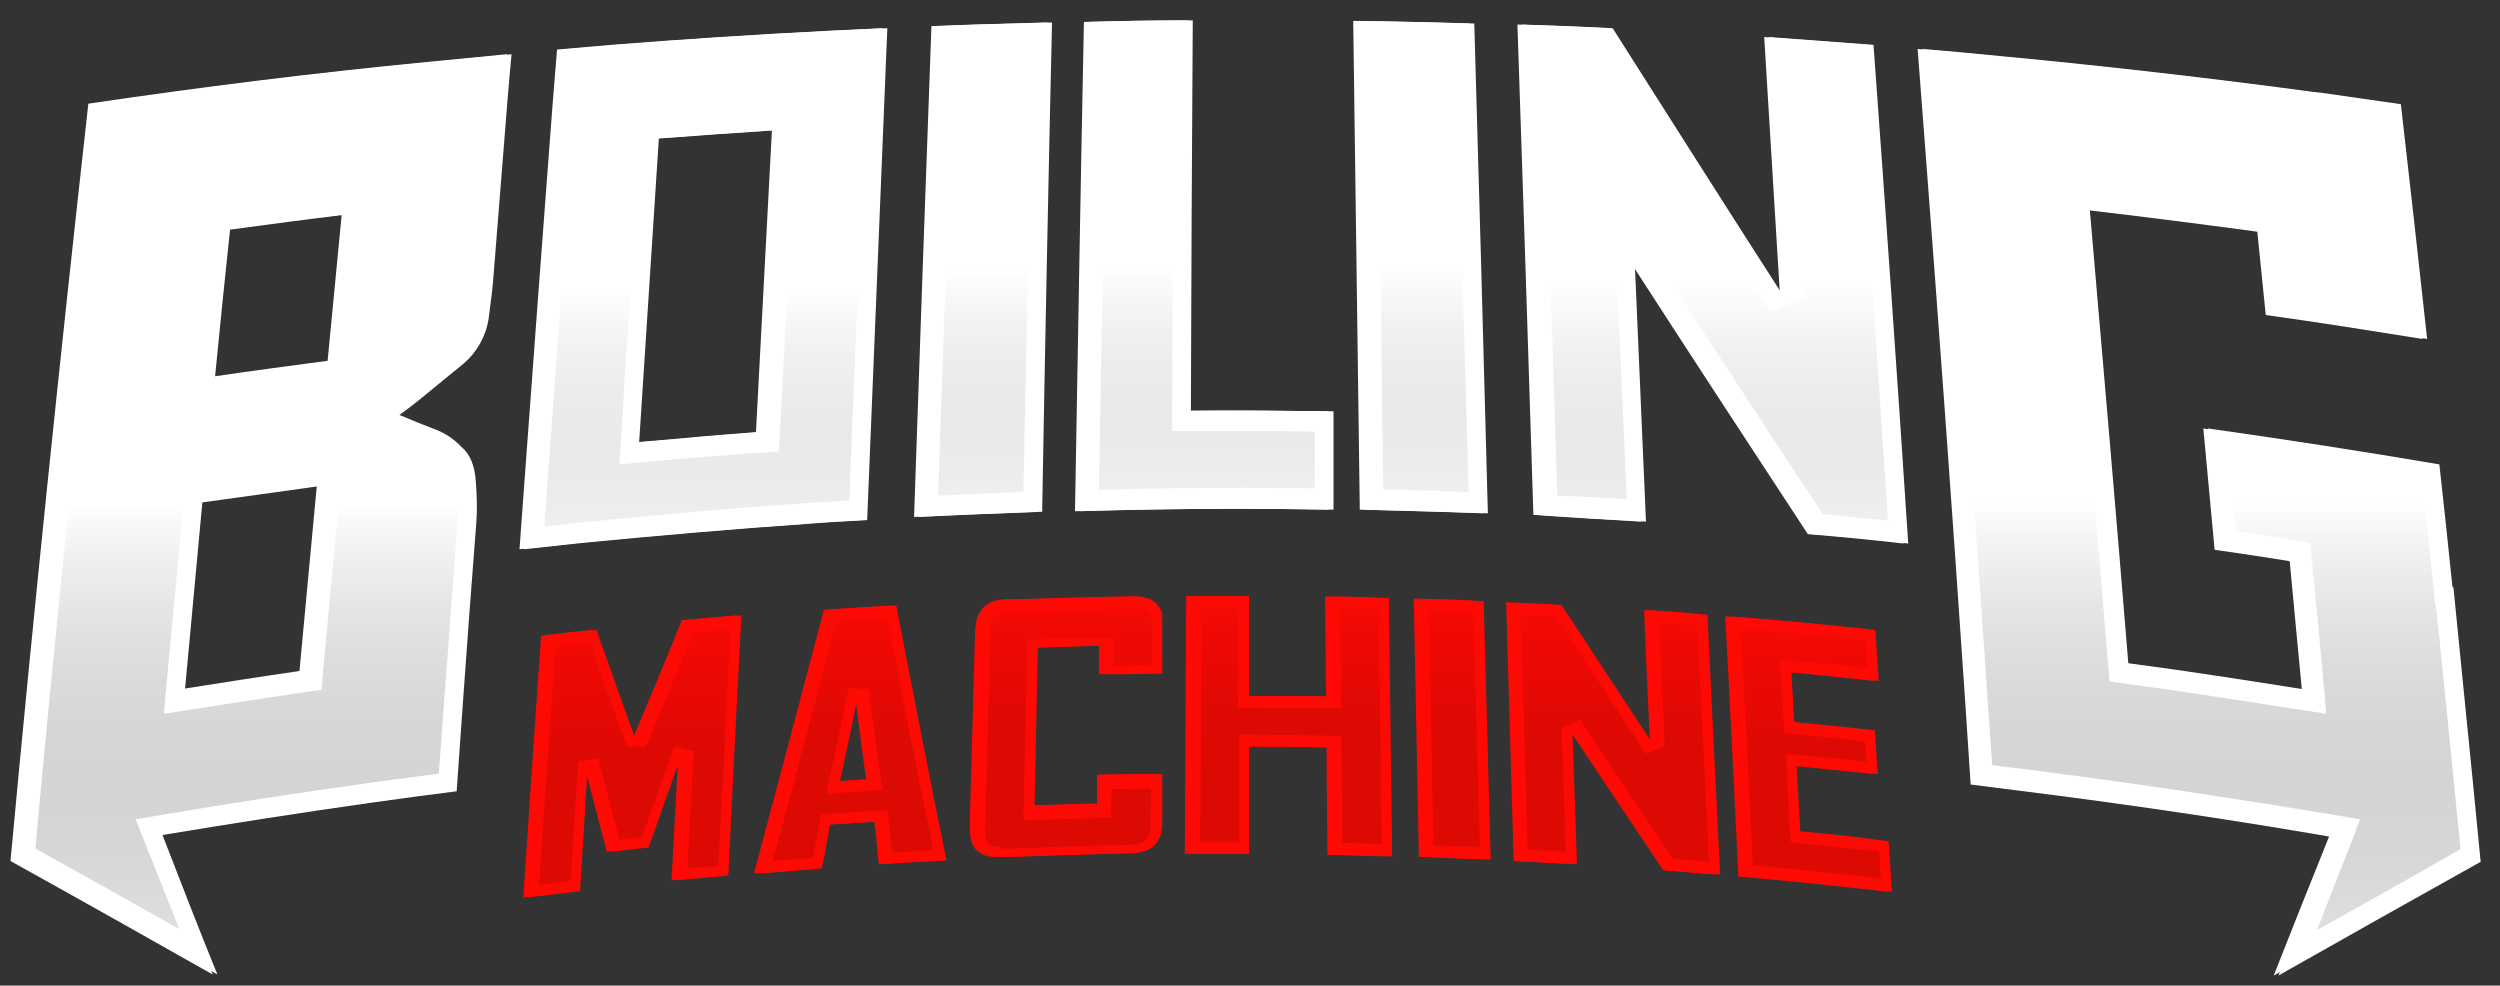 <svg width="104" height="41" viewBox="0 0 104 41" fill="none" xmlns="http://www.w3.org/2000/svg">
<rect x="0" y="0" width="104" height="41" fill="#333333" stroke="none"/>
<path d="M26.277 30.838C25.711 29.301 25.165 27.742 24.618 26.204C23.916 26.269 23.213 26.356 22.51 26.442C22.256 30.08 22.003 33.718 21.769 37.334C22.491 37.248 23.213 37.161 23.935 37.074C24.052 35.277 24.15 33.48 24.267 31.683C24.599 32.939 24.911 34.194 25.243 35.429L26.785 35.255C27.272 33.913 27.741 32.549 28.229 31.206C28.131 33.004 28.034 34.822 27.936 36.62C28.658 36.555 29.38 36.49 30.102 36.425C30.278 32.83 30.454 29.214 30.649 25.598C29.888 25.663 29.127 25.728 28.365 25.793C27.682 27.504 26.98 29.171 26.277 30.838Z" fill="#FD0A04"/>
<path d="M34.278 25.36C33.322 28.998 32.346 32.657 31.37 36.316V36.338C32.229 36.273 33.107 36.208 33.985 36.122C34.005 36.035 34.044 35.883 34.083 35.71C34.122 35.537 34.161 35.342 34.181 35.147L34.278 34.628C34.298 34.476 34.317 34.368 34.337 34.303C35 34.26 35.683 34.216 36.367 34.173C36.425 34.563 36.464 34.909 36.484 35.212C36.503 35.515 36.542 35.754 36.562 35.948C37.44 35.883 38.299 35.84 39.177 35.797V35.775C38.455 32.246 37.772 28.716 37.089 25.187C36.132 25.252 35.215 25.295 34.278 25.36ZM34.747 32.505L35.215 30.319C35.274 30.015 35.332 29.712 35.391 29.452C35.449 29.192 35.488 28.954 35.547 28.738C35.644 29.539 35.742 30.254 35.82 30.881C35.898 31.509 35.976 32.008 36.035 32.419L34.747 32.505Z" fill="#FD0A04"/>
<path d="M48.136 25.49C48.097 25.338 47.999 25.208 47.902 25.1C47.804 24.992 47.668 24.927 47.531 24.884C47.433 24.862 47.355 24.84 47.258 24.819C47.16 24.819 47.063 24.797 46.946 24.819H46.711C45.286 24.84 43.842 24.884 42.417 24.927H42.105H41.871C41.773 24.927 41.676 24.948 41.578 24.948C41.481 24.97 41.403 24.992 41.305 25.013C41.227 25.035 41.149 25.078 41.09 25.122C41.032 25.165 40.973 25.208 40.915 25.273C40.856 25.317 40.817 25.381 40.778 25.447C40.739 25.511 40.7 25.576 40.661 25.663C40.602 25.836 40.583 26.031 40.563 26.226C40.485 28.824 40.427 31.423 40.349 34.021V34.238V34.476C40.349 34.671 40.368 34.844 40.407 35.017C40.446 35.082 40.466 35.147 40.505 35.212C40.544 35.277 40.583 35.342 40.641 35.385C40.7 35.429 40.758 35.472 40.817 35.515C40.895 35.559 40.954 35.58 41.032 35.602C41.129 35.624 41.207 35.645 41.305 35.645C41.403 35.645 41.5 35.645 41.617 35.645H41.891H41.988C43.608 35.58 45.208 35.537 46.828 35.494C46.946 35.494 47.043 35.494 47.141 35.472C47.238 35.45 47.336 35.429 47.433 35.407C47.57 35.364 47.707 35.277 47.824 35.169C47.999 34.996 48.097 34.779 48.136 34.519C48.156 34.433 48.156 34.324 48.156 34.238C48.156 33.87 48.156 33.523 48.156 33.155C48.156 32.83 48.156 32.527 48.156 32.202H47.492H47.004L46.145 32.224H45.638V32.895V33.437H45.345H45.13C44.447 33.458 43.745 33.48 43.062 33.502H42.847C42.866 32.527 42.886 31.574 42.905 30.6C42.925 29.907 42.925 29.214 42.944 28.543L42.964 27.612L42.983 26.941C43.901 26.919 44.799 26.876 45.716 26.854C45.716 27.049 45.716 27.265 45.716 27.46V28.045H46.34H46.809L47.629 28.023H48.156C48.156 27.937 48.156 27.872 48.156 27.785V27.655C48.156 27.547 48.156 27.439 48.156 27.33V26.811C48.156 26.746 48.156 26.702 48.156 26.637C48.156 26.573 48.156 26.529 48.156 26.464C48.156 26.399 48.156 26.313 48.156 26.248C48.156 26.183 48.156 26.096 48.156 26.009C48.156 25.901 48.156 25.815 48.136 25.728C48.175 25.685 48.156 25.576 48.136 25.49Z" fill="#FD0A04"/>
<path d="M55.123 24.819C55.142 26.204 55.142 27.59 55.162 28.976C54.03 28.954 52.898 28.954 51.766 28.954C51.766 27.569 51.766 26.183 51.766 24.797C50.966 24.797 50.165 24.797 49.346 24.797C49.326 28.37 49.307 31.942 49.287 35.515C50.107 35.515 50.946 35.515 51.766 35.515C51.766 34.021 51.766 32.549 51.766 31.055C52.898 31.055 54.03 31.055 55.181 31.098C55.201 32.592 55.201 34.065 55.22 35.559C56.06 35.58 56.879 35.602 57.718 35.624C57.679 32.051 57.621 28.478 57.582 24.884C56.762 24.84 55.943 24.819 55.123 24.819Z" fill="#FD0A04"/>
<path d="M58.812 24.905C58.89 28.478 58.948 32.072 59.026 35.645L60.646 35.71L61.817 35.754C61.72 32.181 61.622 28.586 61.524 25.013C60.607 24.948 59.709 24.927 58.812 24.905Z" fill="#FD0A04"/>
<path d="M68.394 25.382C68.472 27.287 68.55 29.171 68.648 31.076C67.34 29.084 66.033 27.114 64.764 25.165C64.061 25.122 63.359 25.1 62.656 25.057C62.754 28.651 62.871 32.224 62.968 35.819C63.788 35.862 64.588 35.905 65.408 35.949C65.35 34.043 65.272 32.159 65.213 30.254C66.521 32.224 67.848 34.194 69.195 36.208C69.917 36.273 70.639 36.317 71.361 36.382C71.185 32.787 71.01 29.171 70.834 25.576C70.014 25.49 69.195 25.425 68.394 25.382Z" fill="#FD0A04"/>
<path d="M74.698 34.584C74.639 33.675 74.6 32.765 74.542 31.856C75.674 31.964 76.786 32.072 77.918 32.202C77.879 31.596 77.84 30.99 77.801 30.384C76.689 30.254 75.557 30.145 74.444 30.037C74.405 29.344 74.366 28.651 74.327 27.958C75.537 28.067 76.747 28.197 77.957 28.326C77.918 27.612 77.86 26.919 77.821 26.204C75.811 25.988 73.8 25.793 71.77 25.641C71.966 29.258 72.141 32.852 72.317 36.468C74.386 36.641 76.455 36.858 78.504 37.096C78.465 36.403 78.426 35.689 78.367 34.996C77.157 34.822 75.928 34.693 74.698 34.584Z" fill="#FD0A04"/>
<g opacity="0.25">
<path opacity="0.5" d="M22.236 36.793C22.451 33.523 22.685 30.189 22.919 26.876L24.344 26.724C24.852 28.153 25.359 29.604 25.886 31.033L26.667 31.055C27.33 29.474 28.013 27.872 28.657 26.291L30.199 26.161C30.024 29.539 29.848 32.852 29.692 36.013L28.404 36.122C28.482 34.498 28.579 32.874 28.677 31.25L27.857 31.055C27.408 32.311 26.959 33.567 26.511 34.822L25.574 34.931C25.281 33.805 24.988 32.679 24.695 31.553L23.856 31.661C23.759 33.328 23.642 34.974 23.544 36.641L22.236 36.793Z" fill="url(#paint0_linear)"/>
<path opacity="0.5" d="M31.956 35.819C32.873 32.397 33.771 29.041 34.61 25.815C35.313 25.771 36.016 25.728 36.718 25.685C37.323 28.868 37.967 32.116 38.631 35.364L36.933 35.472C36.933 35.386 36.913 35.277 36.894 35.169C36.855 34.866 36.816 34.519 36.777 34.13L36.718 33.697L36.328 33.718C35.645 33.761 34.981 33.805 34.298 33.848L33.986 33.87L33.908 34.194C33.888 34.26 33.869 34.368 33.83 34.541L33.732 35.061C33.693 35.255 33.615 35.667 33.615 35.689L31.956 35.819ZM35.118 28.63C35.059 28.846 35.02 29.084 34.962 29.344C34.903 29.604 34.845 29.907 34.786 30.21C34.63 30.947 34.181 33.025 34.181 33.025L34.767 32.982L36.055 32.895L36.523 32.874L36.445 32.354C36.386 31.942 36.308 31.445 36.23 30.817C36.152 30.21 36.055 29.496 35.957 28.673L35.118 28.63Z" fill="url(#paint1_linear)"/>
<path opacity="0.5" d="M41.481 35.234H41.325C41.266 35.234 41.208 35.212 41.149 35.191H41.13H41.11C41.071 35.191 41.052 35.169 41.013 35.147C40.974 35.126 40.934 35.104 40.915 35.061C40.895 35.039 40.876 35.017 40.876 35.017C40.856 34.974 40.837 34.931 40.817 34.887C40.798 34.758 40.778 34.649 40.778 34.519L40.798 34.065C40.876 31.466 40.934 28.868 41.013 26.291C41.013 26.161 41.032 26.031 41.071 25.901C41.091 25.858 41.11 25.793 41.149 25.75C41.169 25.728 41.188 25.685 41.208 25.663C41.247 25.62 41.286 25.598 41.325 25.576C41.364 25.555 41.383 25.533 41.422 25.533H41.442H41.461C41.52 25.511 41.578 25.49 41.637 25.49C41.715 25.49 41.813 25.468 41.891 25.468L42.418 25.447C43.843 25.403 45.287 25.36 46.712 25.338H47.004C47.082 25.338 47.141 25.338 47.219 25.338C47.278 25.338 47.336 25.36 47.395 25.381H47.414C47.473 25.403 47.551 25.425 47.59 25.49C47.648 25.555 47.687 25.62 47.726 25.706C47.746 25.75 47.766 25.815 47.766 25.858C47.766 25.945 47.785 26.009 47.766 26.096L47.746 27.655L46.809 27.677L46.126 27.698L46.145 26.508H45.697C44.779 26.529 43.862 26.551 42.945 26.594L42.535 26.616L42.379 34.13L43.042 34.108C43.725 34.086 44.428 34.065 45.111 34.043L46.028 34.021L46.048 32.83L47.473 32.809H47.687L47.668 34.346C47.668 34.433 47.668 34.498 47.648 34.584C47.648 34.628 47.629 34.671 47.609 34.714C47.59 34.801 47.531 34.866 47.473 34.931C47.395 34.996 47.317 35.039 47.239 35.082C47.18 35.104 47.102 35.126 47.043 35.126C46.946 35.126 46.868 35.147 46.77 35.147C45.17 35.169 43.55 35.234 41.93 35.299L41.559 35.321L41.481 35.234Z" fill="url(#paint2_linear)"/>
<path opacity="0.5" d="M57.289 35.104L55.65 35.061L55.611 30.6H55.201C54.05 30.578 52.898 30.578 51.786 30.557H51.356V35.039H51.259H49.736C49.756 31.791 49.775 28.521 49.775 25.273H51.278H51.317V29.431H51.747C52.859 29.431 53.991 29.452 55.143 29.452H55.592L55.553 25.295L57.153 25.338C57.192 28.586 57.251 31.856 57.289 35.104Z" fill="url(#paint3_linear)"/>
<path opacity="0.5" d="M60.647 35.212L59.436 35.169C59.378 31.899 59.319 28.651 59.241 25.381C59.866 25.403 60.471 25.425 61.095 25.447C61.193 28.716 61.271 31.964 61.369 35.234L60.647 35.212Z" fill="url(#paint4_linear)"/>
<path opacity="0.5" d="M70.893 35.84L69.409 35.732C68.102 33.805 66.814 31.878 65.545 29.95L64.764 30.254C64.823 31.986 64.882 33.697 64.94 35.429L63.359 35.342C63.262 32.072 63.164 28.803 63.066 25.555L64.511 25.62C65.701 27.439 66.97 29.366 68.278 31.358L69.058 31.055C68.98 29.344 68.902 27.612 68.844 25.901L70.405 26.009C70.581 29.279 70.737 32.571 70.893 35.84Z" fill="url(#paint5_linear)"/>
<path opacity="0.5" d="M78.055 36.533C76.279 36.338 74.503 36.165 72.727 35.992C72.571 32.7 72.395 29.387 72.22 26.139C73.937 26.291 75.674 26.442 77.411 26.616L77.489 27.785C76.435 27.677 75.382 27.569 74.347 27.482L73.859 27.439L74.035 30.492L74.406 30.535C75.382 30.622 76.396 30.73 77.392 30.838C77.411 31.12 77.431 31.401 77.45 31.683C76.475 31.574 75.518 31.488 74.581 31.401L74.093 31.358L74.288 35.039L74.659 35.082C75.752 35.191 76.884 35.299 77.977 35.429L78.055 36.533Z" fill="url(#paint6_linear)"/>
</g>
<path d="M33.478 21.787C34.278 21.722 35.078 21.679 35.878 21.636C35.917 20.834 35.937 20.055 35.976 19.254C36.191 14.035 36.405 8.795 36.62 3.555C36.659 2.754 36.679 1.974 36.718 1.173C35.956 1.216 35.195 1.238 34.454 1.281C31.448 1.433 28.442 1.628 25.437 1.866C24.675 1.931 23.934 1.996 23.173 2.061C23.114 2.862 23.036 3.685 22.977 4.486C22.568 9.834 22.177 15.139 21.787 20.445C21.728 21.246 21.67 22.047 21.611 22.848C22.412 22.762 23.192 22.675 23.992 22.588C27.135 22.285 30.316 22.004 33.478 21.787ZM27.213 5.763C28.852 5.634 30.472 5.525 32.112 5.417C31.897 9.596 31.663 13.797 31.448 17.976L30.921 18.019C29.73 18.106 28.54 18.214 27.349 18.323L26.803 18.366L26.393 18.409C26.666 14.187 26.939 9.986 27.213 5.763Z" fill="white"/>
<path d="M43.568 0.935C41.968 0.978 40.348 1.021 38.748 1.086C38.494 7.907 38.26 14.706 38.025 21.506C39.743 21.419 41.441 21.354 43.158 21.289C43.276 14.511 43.412 7.734 43.568 0.935Z" fill="white"/>
<path d="M55.279 21.202C55.279 19.838 55.279 18.474 55.279 17.11C53.307 17.088 51.316 17.067 49.345 17.088C49.365 11.675 49.384 6.261 49.423 0.848C47.979 0.848 46.535 0.87 45.091 0.913C44.954 7.691 44.837 14.49 44.72 21.267C48.233 21.159 51.765 21.137 55.279 21.202Z" fill="white"/>
<path d="M61.7 21.354C61.525 14.576 61.329 7.777 61.134 0.978C59.534 0.935 57.914 0.891 56.294 0.87C56.392 7.647 56.47 14.425 56.567 21.202C58.265 21.246 59.983 21.289 61.7 21.354Z" fill="white"/>
<path d="M68.278 21.7C68.121 18.084 67.965 14.49 67.809 10.874C70.229 14.62 72.688 18.387 75.206 22.22C76.533 22.328 77.861 22.458 79.188 22.61C78.739 15.724 78.251 8.817 77.743 1.866C76.299 1.758 74.855 1.649 73.391 1.541C73.606 5.179 73.84 8.795 74.055 12.411C71.615 8.622 69.234 4.854 66.892 1.173C65.643 1.108 64.394 1.065 63.125 1.021C63.359 7.821 63.574 14.62 63.789 21.419C65.291 21.527 66.775 21.614 68.278 21.7Z" fill="white"/>
<g opacity="0.5">
<path opacity="0.5" d="M22.549 20.509C22.92 15.334 23.31 9.986 23.739 4.551L23.876 2.862L25.476 2.732C28.462 2.494 31.507 2.299 34.474 2.147L35.898 2.082L35.84 3.512C35.625 8.817 35.411 14.1 35.196 19.21L35.137 20.813L33.439 20.921C30.297 21.137 27.096 21.419 23.915 21.744L22.451 21.895L22.549 20.509ZM32.073 4.551C30.434 4.659 28.775 4.767 27.155 4.897L26.472 4.941L26.433 5.699C26.159 9.964 25.886 14.208 25.633 18.323L25.574 19.319L27.448 19.145C28.619 19.037 29.829 18.951 31 18.864L32.21 18.777L32.249 18.019C32.464 13.948 32.678 9.726 32.912 5.482L32.971 4.508L32.073 4.551Z" fill="url(#paint7_linear)"/>
<path opacity="0.5" d="M38.826 20.618C39.041 14.555 39.256 8.297 39.49 1.931C40.583 1.887 41.676 1.866 42.769 1.823C42.632 8.08 42.495 14.338 42.378 20.466C41.207 20.509 40.017 20.553 38.826 20.618Z" fill="url(#paint8_linear)"/>
<path opacity="0.5" d="M45.52 20.38C45.618 14.317 45.735 8.059 45.852 1.758C46.77 1.736 47.706 1.736 48.624 1.714C48.604 6.846 48.585 11.956 48.565 17.067V17.933H49.346C50.087 17.933 50.81 17.933 51.551 17.933C52.527 17.933 53.523 17.933 54.498 17.954V20.315C53.523 20.315 52.527 20.293 51.551 20.293C49.541 20.293 47.531 20.315 45.52 20.38Z" fill="url(#paint9_linear)"/>
<path opacity="0.5" d="M60.9 20.466C59.709 20.423 58.519 20.38 57.347 20.358C57.269 14.143 57.191 7.95 57.094 1.758C58.187 1.779 59.28 1.801 60.373 1.823C60.548 8.102 60.724 14.36 60.9 20.466Z" fill="url(#paint10_linear)"/>
<path opacity="0.5" d="M78.348 21.657C77.431 21.571 76.533 21.484 75.635 21.397C72.922 17.283 70.561 13.667 68.453 10.376L67.048 10.917C67.184 14.208 67.34 17.5 67.477 20.769C66.501 20.704 65.545 20.661 64.588 20.618C64.393 14.576 64.198 8.297 63.983 1.931C64.823 1.952 65.681 1.996 66.521 2.039C68.609 5.374 70.873 8.925 73.449 12.953L74.855 12.389C74.659 9.141 74.464 5.807 74.269 2.494C75.186 2.559 76.123 2.624 77.04 2.689C77.489 9.12 77.938 15.486 78.348 21.657Z" fill="url(#paint11_linear)"/>
</g>
<path d="M3.675 4.313C2.485 14.988 1.392 25.49 0.436 35.819C3.207 37.356 6.017 38.937 8.847 40.539C8.067 38.612 7.306 36.663 6.564 34.736C9.433 34.26 12.322 33.805 15.249 33.393C16.44 33.22 17.611 33.069 18.801 32.917C18.879 31.726 18.977 30.513 19.055 29.323C19.231 26.789 19.426 24.256 19.621 21.722C19.66 21.181 19.64 20.618 19.601 20.076C19.562 19.384 19.367 18.907 19.016 18.604C18.684 18.258 18.294 17.998 17.864 17.846C17.416 17.673 16.928 17.478 16.42 17.262C16.811 16.98 17.201 16.677 17.591 16.352C17.982 16.027 18.469 15.637 19.075 15.139C19.621 14.685 20.011 14.013 20.128 13.277C20.226 12.563 20.304 11.935 20.343 11.372C20.48 9.574 20.636 7.777 20.773 5.98C20.87 4.746 20.968 3.49 21.085 2.256C19.972 2.364 18.86 2.472 17.747 2.58C13.044 3.035 8.36 3.62 3.675 4.313ZM12.458 27.915C10.799 28.153 9.16 28.413 7.501 28.673C7.735 26.096 7.989 23.498 8.223 20.899L9.16 20.769L10.721 20.553L12.283 20.336L13.18 20.206C12.946 22.762 12.692 25.338 12.458 27.915ZM13.629 15.009C11.99 15.226 10.37 15.443 8.75 15.681C8.945 13.645 9.16 11.61 9.374 9.553C10.975 9.336 12.595 9.12 14.215 8.925C14.02 10.96 13.824 12.996 13.629 15.009Z" fill="white"/>
<path opacity="0.5" d="M7.267 38.655C5.276 37.529 3.266 36.403 1.275 35.299C2.154 25.75 3.208 15.594 4.379 5.092C8.829 4.443 13.337 3.901 17.806 3.447C18.607 3.36 19.426 3.273 20.207 3.208C20.129 4.118 20.051 5.006 19.992 5.915C19.856 7.712 19.7 9.531 19.563 11.328C19.524 11.87 19.446 12.498 19.348 13.191C19.251 13.71 18.997 14.187 18.607 14.49C18.021 14.966 17.514 15.356 17.123 15.681C16.733 16.006 16.382 16.287 15.991 16.569L16.128 18.106C16.655 18.344 17.143 18.539 17.631 18.712C17.943 18.821 18.236 19.015 18.47 19.275L18.509 19.319L18.548 19.362C18.743 19.514 18.802 19.903 18.821 20.185C18.86 20.683 18.88 21.202 18.841 21.701C18.646 24.234 18.47 26.767 18.275 29.301C18.197 30.254 18.138 31.228 18.06 32.181C17.084 32.311 16.108 32.441 15.133 32.571C12.381 32.96 9.531 33.393 6.447 33.913L5.452 34.086L5.862 35.126C6.35 36.338 6.818 37.529 7.267 38.655ZM12.185 19.448L10.624 19.665L9.063 19.903L7.521 20.141L7.462 20.813C7.209 23.433 6.974 26.053 6.721 28.586L6.623 29.691L7.618 29.539C9.277 29.279 10.956 29.019 12.556 28.781L13.181 28.695L13.239 28.002C13.474 25.468 13.708 22.87 13.962 20.271L14.059 19.189L12.185 19.448ZM14.118 8.08C12.517 8.275 10.878 8.492 9.277 8.708L8.672 8.795L8.614 9.466C8.399 11.523 8.204 13.559 7.989 15.594L7.872 16.698L8.868 16.547C10.488 16.309 12.127 16.092 13.747 15.876L14.371 15.789L14.43 15.096C14.606 13.082 14.801 11.047 14.996 9.012L15.094 7.95L14.118 8.08Z" fill="url(#paint12_linear)"/>
<path d="M102.979 35.862H102.999V35.84C102.882 34.649 102.765 33.437 102.648 32.246C102.394 29.647 102.121 27.049 101.867 24.429H101.828C101.652 22.74 101.477 21.029 101.281 19.319C98.1 18.777 94.88 18.279 91.659 17.825C91.816 19.514 91.972 21.181 92.128 22.87C93.162 23.021 94.216 23.173 95.251 23.346C95.426 25.143 95.582 26.919 95.758 28.695C93.299 28.305 90.82 27.915 88.341 27.59C87.834 21.332 87.288 15.053 86.741 8.73C89.142 9.011 91.523 9.315 93.904 9.639C94.021 10.787 94.138 11.956 94.255 13.104C96.441 13.407 98.608 13.754 100.774 14.1C100.423 10.852 100.052 7.604 99.681 4.334C98.569 4.183 97.475 4.01 96.363 3.858L96.129 3.836C91.796 3.252 87.463 2.754 83.111 2.342C81.998 2.234 80.886 2.126 79.773 2.039C79.871 3.23 79.949 4.421 80.047 5.612C80.652 13.472 81.218 21.289 81.745 29.084C81.823 30.275 81.901 31.445 81.979 32.636C83.169 32.787 84.36 32.939 85.55 33.09C89.356 33.588 93.143 34.151 96.89 34.801C96.109 36.728 95.348 38.655 94.587 40.582C97.417 38.98 100.227 37.399 102.979 35.862Z" fill="white"/>
<path opacity="0.5" d="M96.187 38.698C96.636 37.572 97.085 36.382 97.592 35.126L97.983 34.086L96.987 33.913C93.064 33.263 89.239 32.679 85.609 32.202C84.633 32.072 83.638 31.942 82.681 31.834C82.623 30.903 82.544 29.95 82.486 29.019C81.978 21.462 81.393 13.559 80.788 5.525C80.729 4.681 80.651 3.815 80.593 2.97C81.393 3.035 82.213 3.122 83.013 3.187C87.326 3.598 91.698 4.096 95.992 4.681L96.226 4.702C97.124 4.832 98.041 4.962 98.939 5.092C99.251 7.799 99.544 10.462 99.837 13.061C98.197 12.801 96.558 12.541 94.918 12.303C94.821 11.372 94.723 10.441 94.626 9.509L94.548 8.838L93.942 8.752C91.561 8.427 89.141 8.124 86.76 7.842L85.804 7.734L85.901 8.795C86.468 15.226 87.014 21.57 87.502 27.655L87.56 28.348L88.185 28.435C90.605 28.759 93.084 29.149 95.582 29.539L96.577 29.691L96.48 28.586C96.324 26.811 96.148 25.013 95.972 23.238L95.914 22.567L95.348 22.48C94.528 22.35 93.669 22.22 92.83 22.09C92.733 21.008 92.635 19.903 92.537 18.82C95.172 19.21 97.865 19.622 100.578 20.076C100.735 21.57 100.891 23.043 101.047 24.537L101.105 25.187H101.144C101.398 27.612 101.632 30.015 101.867 32.332C101.964 33.328 102.062 34.324 102.159 35.321C100.188 36.468 98.178 37.572 96.187 38.698Z" fill="url(#paint13_linear)"/>
<path d="M26.471 30.838C25.905 29.301 25.359 27.742 24.812 26.204C24.11 26.269 23.407 26.356 22.704 26.442C22.451 30.08 22.197 33.718 21.963 37.334C22.685 37.248 23.407 37.161 24.129 37.074C24.246 35.277 24.344 33.48 24.461 31.683C24.793 32.939 25.105 34.194 25.437 35.429L26.979 35.255C27.467 33.913 27.935 32.549 28.423 31.206C28.326 33.004 28.228 34.822 28.13 36.62C28.852 36.555 29.575 36.49 30.297 36.425C30.472 32.83 30.648 29.214 30.843 25.598C30.082 25.663 29.321 25.728 28.56 25.793C27.877 27.504 27.174 29.171 26.471 30.838Z" fill="#FD0A04"/>
<path d="M34.474 25.36C33.517 28.998 32.541 32.657 31.565 36.316V36.338C32.424 36.273 33.303 36.208 34.181 36.122C34.2 36.035 34.239 35.883 34.278 35.71C34.317 35.537 34.356 35.342 34.376 35.147L34.474 34.628C34.493 34.476 34.513 34.368 34.532 34.303C35.196 34.26 35.879 34.216 36.562 34.173C36.62 34.563 36.659 34.909 36.679 35.212C36.699 35.515 36.737 35.754 36.757 35.948C37.635 35.883 38.494 35.84 39.372 35.797V35.775C38.65 32.246 37.967 28.716 37.284 25.187C36.328 25.252 35.41 25.295 34.474 25.36ZM34.942 32.505L35.41 30.319C35.469 30.015 35.527 29.712 35.586 29.452C35.645 29.192 35.684 28.954 35.742 28.738C35.84 29.539 35.937 30.254 36.015 30.881C36.093 31.509 36.172 32.008 36.23 32.419L34.942 32.505Z" fill="#FD0A04"/>
<path d="M48.33 25.49C48.291 25.338 48.194 25.208 48.096 25.1C47.998 24.992 47.862 24.927 47.725 24.884C47.628 24.862 47.55 24.84 47.452 24.819C47.355 24.819 47.257 24.797 47.14 24.819H46.906C45.481 24.84 44.037 24.884 42.612 24.927H42.3H42.065C41.968 24.927 41.87 24.948 41.773 24.948C41.675 24.97 41.597 24.992 41.499 25.013C41.421 25.035 41.343 25.078 41.285 25.122C41.226 25.165 41.167 25.208 41.109 25.273C41.05 25.317 41.011 25.381 40.972 25.447C40.933 25.511 40.894 25.576 40.855 25.663C40.797 25.836 40.777 26.031 40.758 26.226C40.68 28.824 40.621 31.423 40.543 34.021V34.238V34.476C40.543 34.671 40.562 34.844 40.602 35.017C40.641 35.082 40.66 35.147 40.699 35.212C40.738 35.277 40.777 35.342 40.836 35.385C40.894 35.429 40.953 35.472 41.011 35.515C41.09 35.559 41.148 35.58 41.226 35.602C41.324 35.624 41.402 35.645 41.499 35.645C41.597 35.645 41.694 35.645 41.812 35.645H42.085H42.182C43.802 35.58 45.403 35.537 47.023 35.494C47.14 35.494 47.237 35.494 47.335 35.472C47.432 35.45 47.53 35.429 47.628 35.407C47.764 35.364 47.901 35.277 48.018 35.169C48.194 34.996 48.291 34.779 48.33 34.519C48.35 34.433 48.35 34.324 48.35 34.238C48.35 33.87 48.35 33.523 48.35 33.155C48.35 32.83 48.35 32.527 48.35 32.202H47.686H47.198L46.34 32.224H45.832V32.895V33.437H45.539H45.325C44.642 33.458 43.939 33.48 43.256 33.502H43.041C43.061 32.527 43.08 31.574 43.1 30.6C43.119 29.907 43.119 29.214 43.139 28.543L43.158 27.612L43.178 26.941C44.095 26.919 44.993 26.876 45.91 26.854C45.91 27.049 45.91 27.265 45.91 27.46V28.045H46.535H47.003L47.823 28.023H48.35C48.35 27.937 48.35 27.872 48.35 27.785V27.655C48.35 27.547 48.35 27.439 48.35 27.33V26.811C48.35 26.746 48.35 26.702 48.35 26.637C48.35 26.573 48.35 26.529 48.35 26.464C48.35 26.399 48.35 26.313 48.35 26.248C48.35 26.183 48.35 26.096 48.35 26.009C48.35 25.901 48.35 25.815 48.33 25.728C48.369 25.685 48.35 25.576 48.33 25.49Z" fill="#FD0A04"/>
<path d="M55.318 24.819C55.338 26.204 55.338 27.59 55.357 28.976C54.225 28.954 53.093 28.954 51.961 28.954C51.961 27.569 51.961 26.183 51.961 24.797C51.161 24.797 50.361 24.797 49.541 24.797C49.522 28.37 49.502 31.942 49.482 35.515C50.302 35.515 51.141 35.515 51.961 35.515C51.961 34.021 51.961 32.549 51.961 31.055C53.093 31.055 54.225 31.055 55.377 31.098C55.396 32.592 55.396 34.065 55.416 35.559C56.255 35.58 57.075 35.602 57.914 35.624C57.875 32.051 57.816 28.478 57.777 24.884C56.958 24.84 56.138 24.819 55.318 24.819Z" fill="#FD0A04"/>
<path d="M59.007 24.905C59.085 28.478 59.144 32.072 59.221 35.645L60.842 35.71L62.013 35.754C61.915 32.181 61.817 28.586 61.72 25.013C60.802 24.948 59.905 24.927 59.007 24.905Z" fill="#FD0A04"/>
<path d="M68.59 25.382C68.668 27.287 68.746 29.171 68.843 31.076C67.536 29.084 66.228 27.114 64.959 25.165C64.257 25.122 63.554 25.1 62.852 25.057C62.949 28.651 63.066 32.224 63.164 35.819C63.984 35.862 64.784 35.905 65.603 35.949C65.545 34.043 65.467 32.159 65.408 30.254C66.716 32.224 68.043 34.194 69.39 36.208C70.112 36.273 70.834 36.317 71.556 36.382C71.381 32.787 71.205 29.171 71.029 25.576C70.21 25.49 69.39 25.425 68.59 25.382Z" fill="#FD0A04"/>
<path d="M74.894 34.584C74.836 33.675 74.797 32.765 74.738 31.856C75.87 31.964 76.983 32.072 78.115 32.202C78.076 31.596 78.037 30.99 77.998 30.384C76.885 30.254 75.753 30.145 74.641 30.037C74.602 29.344 74.563 28.651 74.523 27.958C75.734 28.067 76.944 28.197 78.154 28.326C78.115 27.612 78.056 26.919 78.017 26.204C76.007 25.988 73.997 25.793 71.967 25.641C72.162 29.258 72.338 32.852 72.513 36.468C74.582 36.641 76.651 36.858 78.7 37.096C78.661 36.403 78.622 35.689 78.564 34.996C77.353 34.822 76.124 34.693 74.894 34.584Z" fill="#FD0A04"/>
<g opacity="0.25">
<path opacity="0.5" d="M22.431 36.793C22.645 33.523 22.88 30.189 23.114 26.876L24.538 26.724C25.046 28.153 25.553 29.604 26.08 31.033L26.861 31.055C27.525 29.474 28.208 27.872 28.852 26.291L30.394 26.161C30.218 29.539 30.042 32.852 29.886 36.013L28.598 36.122C28.676 34.498 28.774 32.874 28.871 31.25L28.052 31.055C27.603 32.311 27.154 33.567 26.705 34.822L25.768 34.931C25.475 33.805 25.183 32.679 24.89 31.553L24.051 31.661C23.953 33.328 23.836 34.974 23.738 36.641L22.431 36.793Z" fill="url(#paint14_linear)"/>
<path opacity="0.5" d="M32.15 35.819C33.068 32.397 33.965 29.041 34.805 25.815C35.507 25.771 36.21 25.728 36.913 25.685C37.518 28.868 38.162 32.116 38.825 35.364L37.127 35.472C37.127 35.386 37.108 35.277 37.088 35.169C37.049 34.866 37.01 34.519 36.971 34.13L36.913 33.697L36.522 33.718C35.839 33.761 35.176 33.805 34.492 33.848L34.18 33.87L34.102 34.194C34.083 34.26 34.063 34.368 34.024 34.541L33.926 35.061C33.887 35.255 33.809 35.667 33.809 35.689L32.15 35.819ZM35.312 28.63C35.254 28.846 35.215 29.084 35.156 29.344C35.097 29.604 35.039 29.907 34.98 30.21C34.824 30.947 34.375 33.025 34.375 33.025L34.961 32.982L36.249 32.895L36.717 32.874L36.639 32.354C36.581 31.942 36.503 31.445 36.425 30.817C36.347 30.21 36.249 29.496 36.151 28.673L35.312 28.63Z" fill="url(#paint15_linear)"/>
<path opacity="0.5" d="M41.675 35.234H41.519C41.461 35.234 41.402 35.212 41.343 35.191H41.324H41.304C41.265 35.191 41.246 35.169 41.207 35.147C41.168 35.126 41.129 35.104 41.109 35.061C41.09 35.039 41.07 35.017 41.07 35.017C41.051 34.974 41.031 34.931 41.012 34.887C40.992 34.758 40.973 34.649 40.973 34.519L40.992 34.065C41.07 31.466 41.129 28.868 41.207 26.291C41.207 26.161 41.226 26.031 41.265 25.901C41.285 25.858 41.304 25.793 41.343 25.75C41.363 25.728 41.383 25.685 41.402 25.663C41.441 25.62 41.48 25.598 41.519 25.576C41.558 25.555 41.578 25.533 41.617 25.533H41.636H41.656C41.714 25.511 41.773 25.49 41.831 25.49C41.91 25.49 42.007 25.468 42.085 25.468L42.612 25.447C44.037 25.403 45.481 25.36 46.906 25.338H47.199C47.277 25.338 47.335 25.338 47.413 25.338C47.472 25.338 47.53 25.36 47.589 25.381H47.608C47.667 25.403 47.745 25.425 47.784 25.49C47.843 25.555 47.882 25.62 47.921 25.706C47.94 25.75 47.96 25.815 47.96 25.858C47.96 25.945 47.979 26.009 47.96 26.096L47.94 27.655L47.004 27.677L46.32 27.698L46.34 26.508H45.891C44.974 26.529 44.056 26.551 43.139 26.594L42.729 26.616L42.573 34.13L43.237 34.108C43.92 34.086 44.622 34.065 45.306 34.043L46.223 34.021L46.242 32.83L47.667 32.809H47.882L47.862 34.346C47.862 34.433 47.862 34.498 47.843 34.584C47.843 34.628 47.823 34.671 47.804 34.714C47.784 34.801 47.726 34.866 47.667 34.931C47.589 34.996 47.511 35.039 47.433 35.082C47.374 35.104 47.296 35.126 47.238 35.126C47.14 35.126 47.062 35.147 46.965 35.147C45.364 35.169 43.744 35.234 42.124 35.299L41.753 35.321L41.675 35.234Z" fill="url(#paint16_linear)"/>
<path opacity="0.5" d="M57.484 35.104L55.844 35.061L55.805 30.6H55.395C54.244 30.578 53.092 30.578 51.98 30.557H51.551V35.039H51.453H49.931C49.95 31.791 49.97 28.521 49.97 25.273H51.472H51.512V29.431H51.941C53.053 29.431 54.185 29.452 55.337 29.452H55.786L55.747 25.295L57.347 25.338C57.386 28.586 57.445 31.856 57.484 35.104Z" fill="url(#paint17_linear)"/>
<path opacity="0.5" d="M60.841 35.212L59.631 35.169C59.572 31.899 59.514 28.651 59.435 25.381C60.06 25.403 60.665 25.425 61.29 25.447C61.387 28.716 61.465 31.964 61.563 35.234L60.841 35.212Z" fill="url(#paint18_linear)"/>
<path opacity="0.5" d="M71.087 35.84L69.604 35.732C68.296 33.805 67.008 31.878 65.739 29.95L64.959 30.254C65.017 31.986 65.076 33.697 65.134 35.429L63.553 35.342C63.456 32.072 63.358 28.803 63.261 25.555L64.705 25.62C65.896 27.439 67.164 29.366 68.472 31.358L69.252 31.055C69.174 29.344 69.096 27.612 69.038 25.901L70.599 26.009C70.775 29.279 70.931 32.571 71.087 35.84Z" fill="url(#paint19_linear)"/>
<path opacity="0.5" d="M78.25 36.533C76.474 36.338 74.698 36.165 72.921 35.992C72.765 32.7 72.59 29.387 72.414 26.139C74.132 26.291 75.869 26.442 77.606 26.616L77.684 27.785C76.63 27.677 75.576 27.569 74.541 27.482L74.053 27.439L74.229 30.492L74.6 30.535C75.576 30.622 76.591 30.73 77.586 30.838C77.606 31.12 77.625 31.401 77.645 31.683C76.669 31.574 75.713 31.488 74.776 31.401L74.288 31.358L74.483 35.039L74.854 35.082C75.947 35.191 77.079 35.299 78.172 35.429L78.25 36.533Z" fill="url(#paint20_linear)"/>
</g>
<path d="M33.673 21.787C34.473 21.722 35.273 21.679 36.074 21.636C36.113 20.834 36.132 20.055 36.171 19.254C36.386 14.035 36.601 8.795 36.815 3.555C36.854 2.754 36.874 1.974 36.913 1.173C36.152 1.216 35.391 1.238 34.649 1.281C31.643 1.433 28.638 1.628 25.632 1.866C24.871 1.931 24.129 1.996 23.368 2.061C23.309 2.862 23.231 3.685 23.173 4.486C22.763 9.834 22.373 15.139 21.982 20.445C21.924 21.246 21.865 22.047 21.807 22.848C22.607 22.762 23.387 22.675 24.188 22.588C27.33 22.285 30.511 22.004 33.673 21.787ZM27.408 5.763C29.047 5.634 30.668 5.525 32.307 5.417C32.092 9.596 31.858 13.797 31.643 17.976L31.116 18.019C29.926 18.106 28.735 18.214 27.545 18.323L26.998 18.366L26.588 18.409C26.862 14.187 27.135 9.986 27.408 5.763Z" fill="white"/>
<path d="M43.764 0.935C42.163 0.978 40.543 1.021 38.943 1.086C38.689 7.907 38.455 14.706 38.221 21.506C39.938 21.419 41.636 21.354 43.354 21.289C43.471 14.511 43.608 7.734 43.764 0.935Z" fill="white"/>
<path d="M55.474 21.202C55.474 19.838 55.474 18.474 55.474 17.11C53.503 17.088 51.512 17.067 49.541 17.088C49.56 11.675 49.58 6.261 49.619 0.848C48.174 0.848 46.73 0.87 45.286 0.913C45.149 7.691 45.032 14.49 44.915 21.267C48.428 21.159 51.961 21.137 55.474 21.202Z" fill="white"/>
<path d="M61.895 21.354C61.72 14.576 61.525 7.777 61.33 0.978C59.729 0.935 58.109 0.891 56.489 0.87C56.587 7.647 56.665 14.425 56.763 21.202C58.461 21.246 60.178 21.289 61.895 21.354Z" fill="white"/>
<path d="M68.472 21.7C68.316 18.084 68.16 14.49 68.004 10.874C70.424 14.62 72.883 18.387 75.4 22.22C76.728 22.328 78.055 22.458 79.382 22.61C78.933 15.724 78.445 8.817 77.938 1.866C76.493 1.758 75.049 1.649 73.585 1.541C73.8 5.179 74.034 8.795 74.249 12.411C71.809 8.622 69.428 4.854 67.086 1.173C65.837 1.108 64.588 1.065 63.319 1.021C63.553 7.821 63.768 14.62 63.983 21.419C65.486 21.527 66.969 21.614 68.472 21.7Z" fill="white"/>
<g opacity="0.5">
<path opacity="0.5" d="M22.744 20.509C23.115 15.334 23.505 9.986 23.935 4.551L24.071 2.862L25.672 2.732C28.658 2.494 31.703 2.299 34.669 2.147L36.094 2.082L36.035 3.512C35.821 8.817 35.606 14.1 35.391 19.21L35.333 20.813L33.635 20.921C30.492 21.137 27.292 21.419 24.11 21.744L22.646 21.895L22.744 20.509ZM32.269 4.551C30.629 4.659 28.97 4.767 27.35 4.897L26.667 4.941L26.628 5.699C26.355 9.964 26.081 14.208 25.828 18.323L25.769 19.319L27.643 19.145C28.814 19.037 30.024 18.951 31.195 18.864L32.405 18.777L32.444 18.019C32.659 13.948 32.873 9.726 33.108 5.482L33.166 4.508L32.269 4.551Z" fill="url(#paint21_linear)"/>
<path opacity="0.5" d="M39.022 20.618C39.236 14.555 39.451 8.297 39.685 1.931C40.778 1.887 41.871 1.866 42.964 1.823C42.827 8.08 42.691 14.338 42.574 20.466C41.403 20.509 40.212 20.553 39.022 20.618Z" fill="url(#paint22_linear)"/>
<path opacity="0.5" d="M45.716 20.38C45.813 14.317 45.931 8.059 46.048 1.758C46.965 1.736 47.902 1.736 48.819 1.714C48.8 6.846 48.78 11.956 48.761 17.067V17.933H49.541C50.283 17.933 51.005 17.933 51.747 17.933C52.722 17.933 53.718 17.933 54.694 17.954V20.315C53.718 20.315 52.722 20.293 51.747 20.293C49.736 20.293 47.726 20.315 45.716 20.38Z" fill="url(#paint23_linear)"/>
<path opacity="0.5" d="M61.095 20.466C59.904 20.423 58.714 20.38 57.543 20.358C57.465 14.143 57.387 7.95 57.289 1.758C58.382 1.779 59.475 1.801 60.568 1.823C60.744 8.102 60.919 14.36 61.095 20.466Z" fill="url(#paint24_linear)"/>
<path opacity="0.5" d="M78.543 21.657C77.626 21.571 76.728 21.484 75.831 21.397C73.118 17.283 70.756 13.667 68.648 10.376L67.243 10.917C67.379 14.208 67.536 17.5 67.672 20.769C66.696 20.704 65.74 20.661 64.784 20.618C64.589 14.576 64.393 8.297 64.179 1.931C65.018 1.952 65.877 1.996 66.716 2.039C68.804 5.374 71.068 8.925 73.644 12.953L75.05 12.389C74.855 9.141 74.659 5.807 74.464 2.494C75.382 2.559 76.318 2.624 77.236 2.689C77.685 9.12 78.133 15.486 78.543 21.657Z" fill="url(#paint25_linear)"/>
</g>
<path d="M3.871 4.313C2.68 14.988 1.587 25.49 0.631 35.819C3.402 37.356 6.213 38.937 9.043 40.539C8.262 38.612 7.501 36.663 6.759 34.736C9.628 34.26 12.517 33.805 15.444 33.393C16.635 33.22 17.806 33.069 18.997 32.917C19.075 31.726 19.172 30.513 19.25 29.323C19.426 26.789 19.621 24.256 19.816 21.722C19.855 21.181 19.836 20.618 19.797 20.076C19.758 19.384 19.562 18.907 19.211 18.604C18.879 18.258 18.489 17.998 18.06 17.846C17.611 17.673 17.123 17.478 16.616 17.262C17.006 16.98 17.396 16.677 17.787 16.352C18.177 16.027 18.665 15.637 19.27 15.139C19.816 14.685 20.207 14.013 20.324 13.277C20.421 12.563 20.499 11.935 20.538 11.372C20.675 9.574 20.831 7.777 20.968 5.98C21.065 4.746 21.163 3.49 21.28 2.256C20.168 2.364 19.055 2.472 17.943 2.58C13.239 3.035 8.555 3.62 3.871 4.313ZM12.653 27.915C10.995 28.153 9.355 28.413 7.696 28.673C7.93 26.096 8.184 23.498 8.418 20.899L9.355 20.769L10.916 20.553L12.478 20.336L13.376 20.206C13.141 22.762 12.888 25.338 12.653 27.915ZM13.825 15.009C12.185 15.226 10.565 15.443 8.945 15.681C9.14 13.645 9.355 11.61 9.57 9.553C11.17 9.336 12.79 9.12 14.41 8.925C14.215 10.96 14.02 12.996 13.825 15.009Z" fill="white"/>
<path opacity="0.5" d="M7.462 38.655C5.471 37.529 3.46 36.403 1.47 35.299C2.348 25.75 3.402 15.594 4.573 5.092C9.023 4.443 13.531 3.901 18.001 3.447C18.801 3.36 19.621 3.273 20.401 3.208C20.323 4.118 20.245 5.006 20.187 5.915C20.05 7.712 19.894 9.531 19.757 11.328C19.718 11.87 19.64 12.498 19.543 13.191C19.445 13.71 19.191 14.187 18.801 14.49C18.215 14.966 17.708 15.356 17.318 15.681C16.927 16.006 16.576 16.287 16.186 16.569L16.322 18.106C16.849 18.344 17.337 18.539 17.825 18.712C18.137 18.821 18.43 19.015 18.664 19.275L18.703 19.319L18.742 19.362C18.938 19.514 18.996 19.903 19.016 20.185C19.055 20.683 19.074 21.202 19.035 21.701C18.84 24.234 18.664 26.767 18.469 29.301C18.391 30.254 18.333 31.228 18.255 32.181C17.279 32.311 16.303 32.441 15.327 32.571C12.575 32.96 9.726 33.393 6.642 33.913L5.646 34.086L6.056 35.126C6.544 36.338 7.013 37.529 7.462 38.655ZM12.38 19.448L10.819 19.665L9.257 19.903L7.715 20.141L7.657 20.813C7.403 23.433 7.149 26.053 6.915 28.586L6.817 29.691L7.813 29.539C9.472 29.279 11.15 29.019 12.751 28.781L13.375 28.695L13.434 28.002C13.668 25.468 13.902 22.87 14.156 20.271L14.254 19.189L12.38 19.448ZM14.312 8.08C12.712 8.275 11.072 8.492 9.472 8.708L8.867 8.795L8.808 9.466C8.594 11.523 8.398 13.559 8.184 15.594L8.067 16.698L9.062 16.547C10.682 16.309 12.321 16.092 13.941 15.876L14.566 15.789L14.624 15.096C14.8 13.082 14.995 11.047 15.19 9.012L15.288 7.95L14.312 8.08Z" fill="url(#paint26_linear)"/>
<path d="M103.175 35.862H103.194V35.84C103.077 34.649 102.96 33.437 102.843 32.246C102.589 29.647 102.316 27.049 102.062 24.429H102.023C101.848 22.74 101.672 21.029 101.477 19.319C98.295 18.777 95.075 18.279 91.855 17.825C92.011 19.514 92.167 21.181 92.323 22.87C93.358 23.021 94.412 23.173 95.446 23.346C95.621 25.143 95.778 26.919 95.953 28.695C93.494 28.305 91.016 27.915 88.537 27.59C88.029 21.332 87.483 15.053 86.936 8.73C89.337 9.011 91.718 9.315 94.099 9.639C94.216 10.787 94.333 11.956 94.451 13.104C96.636 13.407 98.803 13.754 100.969 14.1C100.618 10.852 100.247 7.604 99.876 4.334C98.764 4.183 97.671 4.01 96.558 3.858L96.324 3.836C91.991 3.252 87.659 2.754 83.306 2.342C82.194 2.234 81.081 2.126 79.969 2.039C80.066 3.23 80.144 4.421 80.242 5.612C80.847 13.472 81.413 21.289 81.94 29.084C82.018 30.275 82.096 31.445 82.174 32.636C83.365 32.787 84.555 32.939 85.746 33.09C89.552 33.588 93.338 34.151 97.085 34.801C96.305 36.728 95.543 38.655 94.782 40.582C97.612 38.98 100.423 37.399 103.175 35.862Z" fill="white"/>
<path opacity="0.5" d="M96.381 38.698C96.83 37.572 97.279 36.382 97.787 35.126L98.177 34.086L97.182 33.913C93.259 33.263 89.433 32.679 85.803 32.202C84.827 32.072 83.832 31.942 82.876 31.834C82.817 30.903 82.739 29.95 82.68 29.019C82.173 21.462 81.587 13.559 80.982 5.525C80.924 4.681 80.846 3.815 80.787 2.97C81.587 3.035 82.407 3.122 83.207 3.187C87.52 3.598 91.892 4.096 96.186 4.681L96.42 4.702C97.318 4.832 98.236 4.962 99.133 5.092C99.446 7.799 99.738 10.462 100.031 13.061C98.392 12.801 96.752 12.541 95.113 12.303C95.015 11.372 94.918 10.441 94.82 9.509L94.742 8.838L94.137 8.752C91.756 8.427 89.336 8.124 86.955 7.842L85.998 7.734L86.096 8.795C86.662 15.226 87.208 21.57 87.696 27.655L87.755 28.348L88.379 28.435C90.799 28.759 93.278 29.149 95.776 29.539L96.772 29.691L96.674 28.586C96.518 26.811 96.342 25.013 96.167 23.238L96.108 22.567L95.542 22.48C94.722 22.35 93.864 22.22 93.024 22.09C92.927 21.008 92.829 19.903 92.732 18.82C95.367 19.21 98.06 19.622 100.773 20.076C100.929 21.57 101.085 23.043 101.241 24.537L101.3 25.187H101.339C101.592 27.612 101.827 30.015 102.061 32.332C102.158 33.328 102.256 34.324 102.354 35.321C100.382 36.468 98.372 37.572 96.381 38.698Z" fill="url(#paint27_linear)"/>
<defs>
<linearGradient id="paint0_linear" x1="26.217" y1="36.799" x2="26.217" y2="26.152" gradientUnits="userSpaceOnUse">
<stop offset="0.5"/>
<stop offset="1" stop-opacity="0.25"/>
</linearGradient>
<linearGradient id="paint1_linear" x1="35.284" y1="35.821" x2="35.284" y2="25.689" gradientUnits="userSpaceOnUse">
<stop offset="0.5"/>
<stop offset="1" stop-opacity="0.25"/>
</linearGradient>
<linearGradient id="paint2_linear" x1="44.272" y1="35.234" x2="44.272" y2="25.299" gradientUnits="userSpaceOnUse">
<stop offset="0.5"/>
<stop offset="1" stop-opacity="0.25"/>
</linearGradient>
<linearGradient id="paint3_linear" x1="53.511" y1="35.106" x2="53.511" y2="25.265" gradientUnits="userSpaceOnUse">
<stop offset="0.5"/>
<stop offset="1" stop-opacity="0.25"/>
</linearGradient>
<linearGradient id="paint4_linear" x1="60.297" y1="35.245" x2="60.297" y2="25.388" gradientUnits="userSpaceOnUse">
<stop offset="0.5"/>
<stop offset="1" stop-opacity="0.25"/>
</linearGradient>
<linearGradient id="paint5_linear" x1="66.987" y1="35.847" x2="66.987" y2="25.542" gradientUnits="userSpaceOnUse">
<stop offset="0.5"/>
<stop offset="1" stop-opacity="0.25"/>
</linearGradient>
<linearGradient id="paint6_linear" x1="75.145" y1="36.542" x2="75.145" y2="26.148" gradientUnits="userSpaceOnUse">
<stop offset="0.5"/>
<stop offset="1" stop-opacity="0.25"/>
</linearGradient>
<linearGradient id="paint7_linear" x1="29.169" y1="2.076" x2="29.169" y2="21.891" gradientUnits="userSpaceOnUse">
<stop offset="0.5" stop-color="white"/>
<stop offset="1" stop-opacity="0.25"/>
</linearGradient>
<linearGradient id="paint8_linear" x1="40.796" y1="1.823" x2="40.796" y2="20.609" gradientUnits="userSpaceOnUse">
<stop offset="0.5" stop-color="white"/>
<stop offset="1" stop-opacity="0.25"/>
</linearGradient>
<linearGradient id="paint9_linear" x1="50.002" y1="1.712" x2="50.002" y2="20.371" gradientUnits="userSpaceOnUse">
<stop offset="0.5" stop-color="white"/>
<stop offset="1" stop-opacity="0.25"/>
</linearGradient>
<linearGradient id="paint10_linear" x1="58.987" y1="1.758" x2="58.987" y2="20.468" gradientUnits="userSpaceOnUse">
<stop offset="0.5" stop-color="white"/>
<stop offset="1" stop-opacity="0.25"/>
</linearGradient>
<linearGradient id="paint11_linear" x1="71.151" y1="1.944" x2="71.151" y2="21.657" gradientUnits="userSpaceOnUse">
<stop offset="0.5" stop-color="white"/>
<stop offset="1" stop-opacity="0.25"/>
</linearGradient>
<linearGradient id="paint12_linear" x1="10.748" y1="3.193" x2="10.748" y2="38.653" gradientUnits="userSpaceOnUse">
<stop offset="0.5" stop-color="white"/>
<stop offset="1" stop-opacity="0.25"/>
</linearGradient>
<linearGradient id="paint13_linear" x1="91.382" y1="2.998" x2="91.382" y2="38.705" gradientUnits="userSpaceOnUse">
<stop offset="0.5" stop-color="white"/>
<stop offset="1" stop-opacity="0.25"/>
</linearGradient>
<linearGradient id="paint14_linear" x1="26.411" y1="36.799" x2="26.411" y2="26.152" gradientUnits="userSpaceOnUse">
<stop offset="0.5"/>
<stop offset="1" stop-opacity="0.25"/>
</linearGradient>
<linearGradient id="paint15_linear" x1="35.478" y1="35.821" x2="35.478" y2="25.689" gradientUnits="userSpaceOnUse">
<stop offset="0.5"/>
<stop offset="1" stop-opacity="0.25"/>
</linearGradient>
<linearGradient id="paint16_linear" x1="44.466" y1="35.234" x2="44.466" y2="25.299" gradientUnits="userSpaceOnUse">
<stop offset="0.5"/>
<stop offset="1" stop-opacity="0.25"/>
</linearGradient>
<linearGradient id="paint17_linear" x1="53.705" y1="35.106" x2="53.705" y2="25.265" gradientUnits="userSpaceOnUse">
<stop offset="0.5"/>
<stop offset="1" stop-opacity="0.25"/>
</linearGradient>
<linearGradient id="paint18_linear" x1="60.491" y1="35.245" x2="60.491" y2="25.388" gradientUnits="userSpaceOnUse">
<stop offset="0.5"/>
<stop offset="1" stop-opacity="0.25"/>
</linearGradient>
<linearGradient id="paint19_linear" x1="67.182" y1="35.847" x2="67.182" y2="25.542" gradientUnits="userSpaceOnUse">
<stop offset="0.5"/>
<stop offset="1" stop-opacity="0.25"/>
</linearGradient>
<linearGradient id="paint20_linear" x1="75.34" y1="36.542" x2="75.34" y2="26.148" gradientUnits="userSpaceOnUse">
<stop offset="0.5"/>
<stop offset="1" stop-opacity="0.25"/>
</linearGradient>
<linearGradient id="paint21_linear" x1="29.364" y1="2.076" x2="29.364" y2="21.891" gradientUnits="userSpaceOnUse">
<stop offset="0.5" stop-color="white"/>
<stop offset="1" stop-opacity="0.25"/>
</linearGradient>
<linearGradient id="paint22_linear" x1="40.992" y1="1.823" x2="40.992" y2="20.609" gradientUnits="userSpaceOnUse">
<stop offset="0.5" stop-color="white"/>
<stop offset="1" stop-opacity="0.25"/>
</linearGradient>
<linearGradient id="paint23_linear" x1="50.197" y1="1.712" x2="50.197" y2="20.371" gradientUnits="userSpaceOnUse">
<stop offset="0.5" stop-color="white"/>
<stop offset="1" stop-opacity="0.25"/>
</linearGradient>
<linearGradient id="paint24_linear" x1="59.182" y1="1.758" x2="59.182" y2="20.468" gradientUnits="userSpaceOnUse">
<stop offset="0.5" stop-color="white"/>
<stop offset="1" stop-opacity="0.25"/>
</linearGradient>
<linearGradient id="paint25_linear" x1="71.346" y1="1.944" x2="71.346" y2="21.657" gradientUnits="userSpaceOnUse">
<stop offset="0.5" stop-color="white"/>
<stop offset="1" stop-opacity="0.25"/>
</linearGradient>
<linearGradient id="paint26_linear" x1="10.942" y1="3.193" x2="10.942" y2="38.653" gradientUnits="userSpaceOnUse">
<stop offset="0.5" stop-color="white"/>
<stop offset="1" stop-opacity="0.25"/>
</linearGradient>
<linearGradient id="paint27_linear" x1="91.576" y1="2.998" x2="91.576" y2="38.705" gradientUnits="userSpaceOnUse">
<stop offset="0.5" stop-color="white"/>
<stop offset="1" stop-opacity="0.25"/>
</linearGradient>
</defs>
</svg>
